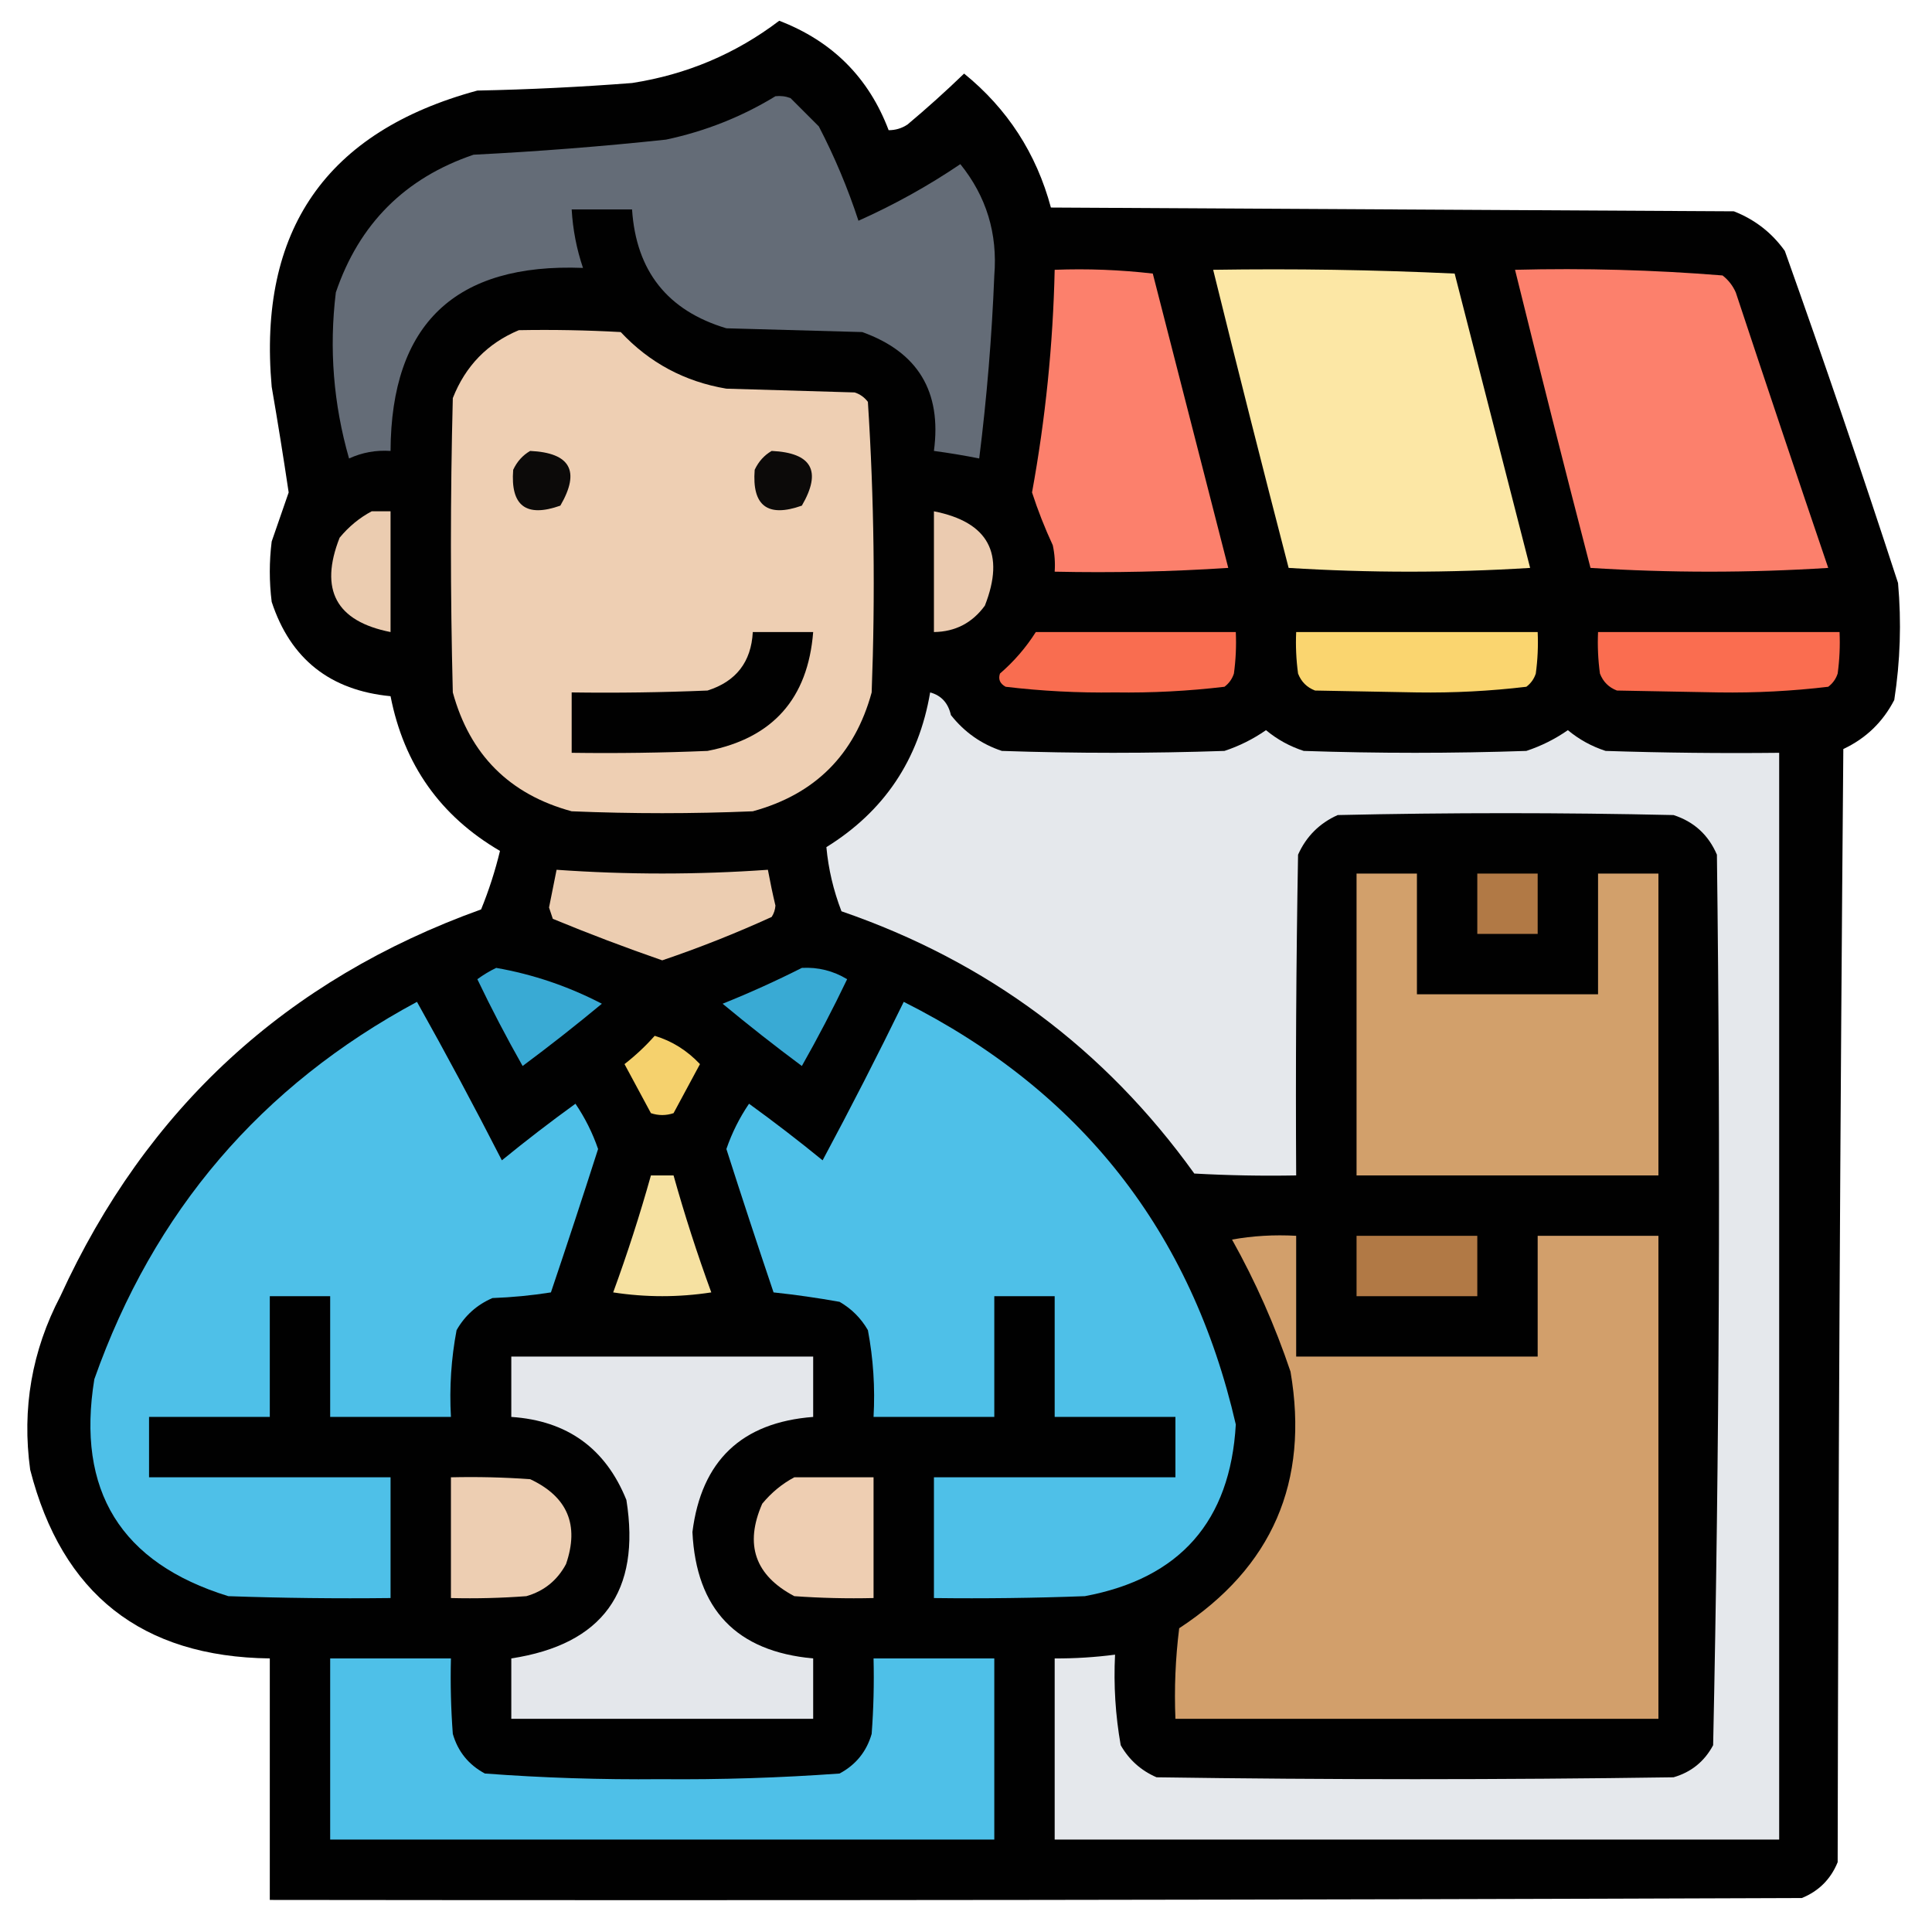 <?xml version="1.0" encoding="UTF-8"?>
<!DOCTYPE svg PUBLIC "-//W3C//DTD SVG 1.1//EN" "http://www.w3.org/Graphics/SVG/1.1/DTD/svg11.dtd">
<svg xmlns="http://www.w3.org/2000/svg" version="1.1" width="512px" height="512px" style="shape-rendering:geometricPrecision; text-rendering:geometricPrecision; image-rendering:optimizeQuality; fill-rule:evenodd; clip-rule:evenodd" xmlns:xlink="http://www.w3.org/1999/xlink">
<g><path style="opacity:0.994" fill="#000001" d="M 206.5,5.5 C 220.557,10.89 230.224,20.557 235.5,34.5C 237.308,34.509 238.975,34.009 240.5,33C 245.649,28.685 250.649,24.185 255.5,19.5C 266.976,28.82 274.643,40.654 278.5,55C 338.833,55.333 399.167,55.667 459.5,56C 465.074,58.194 469.574,61.694 473,66.5C 483.395,95.684 493.395,125.018 503,154.5C 503.926,164.907 503.592,175.241 502,185.5C 498.972,191.361 494.472,195.694 488.5,198.5C 487.667,296.832 487.167,395.165 487,493.5C 485.167,498 482,501.167 477.5,503C 342.167,503.5 206.834,503.667 71.5,503.5C 71.5,482.167 71.5,460.833 71.5,439.5C 37.584,439.089 16.417,422.422 8,389.5C 5.774,373.298 8.441,357.964 16,343.5C 38.77,293.733 75.936,259.566 127.5,241C 129.547,235.986 131.214,230.82 132.5,225.5C 116.712,216.29 107.046,202.623 103.5,184.5C 87.472,182.958 76.972,174.625 72,159.5C 71.333,154.167 71.333,148.833 72,143.5C 73.545,139.099 75.045,134.766 76.5,130.5C 75.108,121.15 73.608,111.817 72,102.5C 68.312,61.013 86.479,34.846 126.5,24C 140.188,23.723 153.854,23.057 167.5,22C 181.992,19.747 194.992,14.247 206.5,5.5 Z"/></g>
<g><path style="opacity:1" fill="#646c77" d="M 205.5,25.5 C 206.873,25.343 208.207,25.51 209.5,26C 212,28.5 214.5,31 217,33.5C 221.185,41.558 224.685,49.892 227.5,58.5C 236.984,54.261 245.984,49.261 254.5,43.5C 261.405,52.055 264.405,61.888 263.5,73C 262.853,89.232 261.519,105.398 259.5,121.5C 255.524,120.705 251.524,120.038 247.5,119.5C 249.602,103.795 243.269,93.295 228.5,88C 216.5,87.667 204.5,87.333 192.5,87C 176.909,82.343 168.576,71.843 167.5,55.5C 162.167,55.5 156.833,55.5 151.5,55.5C 151.804,60.829 152.804,65.996 154.5,71C 120.658,69.679 103.658,85.845 103.5,119.5C 99.658,119.239 95.991,119.906 92.5,121.5C 88.356,107.032 87.19,92.365 89,77.5C 95.167,59.333 107.333,47.167 125.5,41C 142.533,40.145 159.533,38.811 176.5,37C 186.91,34.786 196.576,30.953 205.5,25.5 Z"/></g>
<g><path style="opacity:1" fill="#fc806c" d="M 279.5,71.5 C 288.192,71.169 296.859,71.502 305.5,72.5C 312.167,98.5 318.833,124.5 325.5,150.5C 310.181,151.499 294.848,151.833 279.5,151.5C 279.663,149.143 279.497,146.81 279,144.5C 276.877,139.925 275.044,135.258 273.5,130.5C 277.06,110.997 279.06,91.331 279.5,71.5 Z"/></g>
<g><path style="opacity:1" fill="#fce7a5" d="M 321.5,71.5 C 342.844,71.167 364.177,71.5 385.5,72.5C 392.167,98.5 398.833,124.5 405.5,150.5C 384.167,151.833 362.833,151.833 341.5,150.5C 334.674,124.196 328.007,97.863 321.5,71.5 Z"/></g>
<g><path style="opacity:1" fill="#fc806c" d="M 401.5,71.5 C 419.927,71.026 438.26,71.526 456.5,73C 458.049,74.214 459.215,75.714 460,77.5C 468.068,101.87 476.235,126.204 484.5,150.5C 463.5,151.833 442.5,151.833 421.5,150.5C 414.674,124.196 408.007,97.863 401.5,71.5 Z"/></g>
<g><path style="opacity:1" fill="#eecfb3" d="M 137.5,87.5 C 146.506,87.334 155.506,87.5 164.5,88C 172.119,96.144 181.452,101.143 192.5,103C 203.833,103.333 215.167,103.667 226.5,104C 227.931,104.465 229.097,105.299 230,106.5C 231.648,132.079 231.981,157.746 231,183.5C 226.5,200 216,210.5 199.5,215C 183.5,215.667 167.5,215.667 151.5,215C 135.026,210.526 124.526,200.026 120,183.5C 119.333,157.5 119.333,131.5 120,105.5C 123.353,96.981 129.186,90.981 137.5,87.5 Z"/></g>
<g><path style="opacity:1" fill="#0c0a09" d="M 140.5,119.5 C 151.167,120.003 153.833,124.836 148.5,134C 139.42,137.215 135.253,134.048 136,124.5C 137.025,122.313 138.525,120.646 140.5,119.5 Z"/></g>
<g><path style="opacity:1" fill="#0c0a09" d="M 204.5,119.5 C 215.167,120.003 217.833,124.836 212.5,134C 203.42,137.215 199.253,134.048 200,124.5C 201.025,122.313 202.525,120.646 204.5,119.5 Z"/></g>
<g><path style="opacity:1" fill="#ebccb0" d="M 98.5,135.5 C 100.167,135.5 101.833,135.5 103.5,135.5C 103.5,146.167 103.5,156.833 103.5,167.5C 89.073,164.651 84.573,156.317 90,142.5C 92.441,139.546 95.275,137.213 98.5,135.5 Z"/></g>
<g><path style="opacity:1" fill="#ebcbb0" d="M 247.5,135.5 C 261.927,138.349 266.427,146.683 261,160.5C 257.66,165.087 253.16,167.42 247.5,167.5C 247.5,156.833 247.5,146.167 247.5,135.5 Z"/></g>
<g><path style="opacity:1" fill="#010101" d="M 199.5,167.5 C 204.833,167.5 210.167,167.5 215.5,167.5C 214.11,185.141 204.776,195.641 187.5,199C 175.505,199.5 163.505,199.667 151.5,199.5C 151.5,194.167 151.5,188.833 151.5,183.5C 163.505,183.667 175.505,183.5 187.5,183C 195.077,180.591 199.077,175.424 199.5,167.5 Z"/></g>
<g><path style="opacity:1" fill="#f96d50" d="M 274.5,167.5 C 292.167,167.5 309.833,167.5 327.5,167.5C 327.665,171.182 327.499,174.848 327,178.5C 326.535,179.931 325.701,181.097 324.5,182C 314.929,183.142 305.262,183.642 295.5,183.5C 285.738,183.642 276.071,183.142 266.5,182C 264.993,181.163 264.493,179.996 265,178.5C 268.75,175.256 271.917,171.589 274.5,167.5 Z"/></g>
<g><path style="opacity:1" fill="#fad56f" d="M 343.5,167.5 C 364.833,167.5 386.167,167.5 407.5,167.5C 407.665,171.182 407.499,174.848 407,178.5C 406.535,179.931 405.701,181.097 404.5,182C 394.929,183.142 385.262,183.642 375.5,183.5C 366.5,183.333 357.5,183.167 348.5,183C 346.333,182.167 344.833,180.667 344,178.5C 343.501,174.848 343.335,171.182 343.5,167.5 Z"/></g>
<g><path style="opacity:1" fill="#fa6d50" d="M 423.5,167.5 C 444.833,167.5 466.167,167.5 487.5,167.5C 487.665,171.182 487.499,174.848 487,178.5C 486.535,179.931 485.701,181.097 484.5,182C 474.929,183.142 465.262,183.642 455.5,183.5C 446.5,183.333 437.5,183.167 428.5,183C 426.333,182.167 424.833,180.667 424,178.5C 423.501,174.848 423.335,171.182 423.5,167.5 Z"/></g>
<g><path style="opacity:1" fill="#e5e8ec" d="M 246.5,183.5 C 249.434,184.289 251.268,186.289 252,189.5C 255.571,194.031 260.071,197.198 265.5,199C 285.167,199.667 304.833,199.667 324.5,199C 328.446,197.694 332.112,195.861 335.5,193.5C 338.472,195.968 341.806,197.802 345.5,199C 365.167,199.667 384.833,199.667 404.5,199C 408.446,197.694 412.112,195.861 415.5,193.5C 418.472,195.968 421.806,197.802 425.5,199C 440.83,199.5 456.163,199.667 471.5,199.5C 471.5,295.5 471.5,391.5 471.5,487.5C 407.5,487.5 343.5,487.5 279.5,487.5C 279.5,471.5 279.5,455.5 279.5,439.5C 284.862,439.528 290.195,439.194 295.5,438.5C 295.099,446.585 295.599,454.585 297,462.5C 299.222,466.388 302.388,469.221 306.5,471C 352.167,471.667 397.833,471.667 443.5,471C 448.185,469.65 451.685,466.817 454,462.5C 455.658,383.89 455.991,305.224 455,226.5C 452.744,221.243 448.91,217.743 443.5,216C 413.833,215.333 384.167,215.333 354.5,216C 349.667,218.167 346.167,221.667 344,226.5C 343.5,254.831 343.333,283.165 343.5,311.5C 334.494,311.666 325.494,311.5 316.5,311C 292.772,277.953 261.605,254.787 223,241.5C 220.864,235.96 219.531,230.293 219,224.5C 234.309,215.013 243.475,201.346 246.5,183.5 Z"/></g>
<g><path style="opacity:1" fill="#eccdb1" d="M 147.5,230.5 C 166.16,231.82 184.827,231.82 203.5,230.5C 204.084,233.67 204.75,236.837 205.5,240C 205.415,241.107 205.081,242.107 204.5,243C 195.026,247.324 185.36,251.158 175.5,254.5C 165.728,251.114 156.061,247.448 146.5,243.5C 146.167,242.5 145.833,241.5 145.5,240.5C 146.17,237.154 146.837,233.821 147.5,230.5 Z"/></g>
<g><path style="opacity:1" fill="#d2a06b" d="M 359.5,231.5 C 364.833,231.5 370.167,231.5 375.5,231.5C 375.5,242.167 375.5,252.833 375.5,263.5C 391.5,263.5 407.5,263.5 423.5,263.5C 423.5,252.833 423.5,242.167 423.5,231.5C 428.833,231.5 434.167,231.5 439.5,231.5C 439.5,258.167 439.5,284.833 439.5,311.5C 412.833,311.5 386.167,311.5 359.5,311.5C 359.5,284.833 359.5,258.167 359.5,231.5 Z"/></g>
<g><path style="opacity:1" fill="#b17945" d="M 391.5,231.5 C 396.833,231.5 402.167,231.5 407.5,231.5C 407.5,236.833 407.5,242.167 407.5,247.5C 402.167,247.5 396.833,247.5 391.5,247.5C 391.5,242.167 391.5,236.833 391.5,231.5 Z"/></g>
<g><path style="opacity:1" fill="#39aad4" d="M 131.5,256.5 C 141.276,258.214 150.609,261.381 159.5,266C 152.644,271.691 145.644,277.191 138.5,282.5C 134.245,274.991 130.245,267.324 126.5,259.5C 128.145,258.304 129.811,257.304 131.5,256.5 Z"/></g>
<g><path style="opacity:1" fill="#39aad4" d="M 212.5,256.5 C 216.814,256.272 220.814,257.272 224.5,259.5C 220.755,267.324 216.755,274.991 212.5,282.5C 205.356,277.191 198.356,271.691 191.5,266C 198.693,263.109 205.693,259.942 212.5,256.5 Z"/></g>
<g><path style="opacity:1" fill="#4ec0e8" d="M 110.5,265.5 C 118.226,279.279 125.726,293.279 133,307.5C 139.357,302.309 145.857,297.309 152.5,292.5C 155.03,296.226 157.03,300.226 158.5,304.5C 154.434,317.198 150.267,329.865 146,342.5C 140.917,343.307 135.75,343.807 130.5,344C 126.388,345.779 123.222,348.612 121,352.5C 119.568,360.054 119.068,367.721 119.5,375.5C 108.833,375.5 98.167,375.5 87.5,375.5C 87.5,364.833 87.5,354.167 87.5,343.5C 82.167,343.5 76.833,343.5 71.5,343.5C 71.5,354.167 71.5,364.833 71.5,375.5C 60.833,375.5 50.167,375.5 39.5,375.5C 39.5,380.833 39.5,386.167 39.5,391.5C 60.833,391.5 82.167,391.5 103.5,391.5C 103.5,402.167 103.5,412.833 103.5,423.5C 89.163,423.667 74.829,423.5 60.5,423C 32.019,414.218 20.186,395.052 25,365.5C 40.696,321.041 69.196,287.707 110.5,265.5 Z"/></g>
<g><path style="opacity:1" fill="#4ec0e8" d="M 239.5,265.5 C 286.421,289.08 315.755,326.413 327.5,377.5C 326.04,403.125 312.707,418.292 287.5,423C 274.171,423.5 260.837,423.667 247.5,423.5C 247.5,412.833 247.5,402.167 247.5,391.5C 268.833,391.5 290.167,391.5 311.5,391.5C 311.5,386.167 311.5,380.833 311.5,375.5C 300.833,375.5 290.167,375.5 279.5,375.5C 279.5,364.833 279.5,354.167 279.5,343.5C 274.167,343.5 268.833,343.5 263.5,343.5C 263.5,354.167 263.5,364.833 263.5,375.5C 252.833,375.5 242.167,375.5 231.5,375.5C 231.932,367.721 231.432,360.054 230,352.5C 228.167,349.333 225.667,346.833 222.5,345C 216.664,343.954 210.831,343.121 205,342.5C 200.733,329.865 196.566,317.198 192.5,304.5C 193.97,300.226 195.97,296.226 198.5,292.5C 205.143,297.309 211.643,302.309 218,307.5C 225.435,293.63 232.602,279.63 239.5,265.5 Z"/></g>
<g><path style="opacity:1" fill="#f5d16d" d="M 173.5,274.5 C 178.069,275.866 182.069,278.366 185.5,282C 183.167,286.333 180.833,290.667 178.5,295C 176.5,295.667 174.5,295.667 172.5,295C 170.167,290.667 167.833,286.333 165.5,282C 168.432,279.715 171.098,277.215 173.5,274.5 Z"/></g>
<g><path style="opacity:1" fill="#f6e1a1" d="M 172.5,311.5 C 174.5,311.5 176.5,311.5 178.5,311.5C 181.426,321.944 184.759,332.277 188.5,342.5C 179.833,343.833 171.167,343.833 162.5,342.5C 166.241,332.277 169.574,321.944 172.5,311.5 Z"/></g>
<g><path style="opacity:1" fill="#d29f6b" d="M 326.5,328.5 C 331.975,327.511 337.642,327.178 343.5,327.5C 343.5,338.167 343.5,348.833 343.5,359.5C 364.833,359.5 386.167,359.5 407.5,359.5C 407.5,348.833 407.5,338.167 407.5,327.5C 418.167,327.5 428.833,327.5 439.5,327.5C 439.5,370.167 439.5,412.833 439.5,455.5C 396.833,455.5 354.167,455.5 311.5,455.5C 311.169,447.472 311.502,439.472 312.5,431.5C 337.165,415.355 346.999,392.689 342,363.5C 337.882,351.272 332.715,339.606 326.5,328.5 Z"/></g>
<g><path style="opacity:1" fill="#b17945" d="M 359.5,327.5 C 370.167,327.5 380.833,327.5 391.5,327.5C 391.5,332.833 391.5,338.167 391.5,343.5C 380.833,343.5 370.167,343.5 359.5,343.5C 359.5,338.167 359.5,332.833 359.5,327.5 Z"/></g>
<g><path style="opacity:1" fill="#e4e7eb" d="M 135.5,359.5 C 162.167,359.5 188.833,359.5 215.5,359.5C 215.5,364.833 215.5,370.167 215.5,375.5C 196.542,376.957 185.876,387.124 183.5,406C 184.497,426.495 195.164,437.662 215.5,439.5C 215.5,444.833 215.5,450.167 215.5,455.5C 188.833,455.5 162.167,455.5 135.5,455.5C 135.5,450.167 135.5,444.833 135.5,439.5C 159.704,435.785 169.87,421.785 166,397.5C 160.48,383.825 150.314,376.491 135.5,375.5C 135.5,370.167 135.5,364.833 135.5,359.5 Z"/></g>
<g><path style="opacity:1" fill="#edceb2" d="M 119.5,391.5 C 126.508,391.334 133.508,391.5 140.5,392C 150.405,396.644 153.572,404.144 150,414.5C 147.685,418.817 144.185,421.65 139.5,423C 132.842,423.5 126.175,423.666 119.5,423.5C 119.5,412.833 119.5,402.167 119.5,391.5 Z"/></g>
<g><path style="opacity:1" fill="#eeceb2" d="M 210.5,391.5 C 217.5,391.5 224.5,391.5 231.5,391.5C 231.5,402.167 231.5,412.833 231.5,423.5C 224.492,423.666 217.492,423.5 210.5,423C 200.08,417.496 197.247,409.329 202,398.5C 204.441,395.546 207.275,393.213 210.5,391.5 Z"/></g>
<g><path style="opacity:1" fill="#4ec0e8" d="M 87.5,439.5 C 98.167,439.5 108.833,439.5 119.5,439.5C 119.334,446.175 119.5,452.842 120,459.5C 121.35,464.185 124.183,467.685 128.5,470C 143.911,471.152 159.411,471.652 175,471.5C 190.898,471.644 206.731,471.144 222.5,470C 226.817,467.685 229.65,464.185 231,459.5C 231.5,452.842 231.666,446.175 231.5,439.5C 242.167,439.5 252.833,439.5 263.5,439.5C 263.5,455.5 263.5,471.5 263.5,487.5C 204.833,487.5 146.167,487.5 87.5,487.5C 87.5,471.5 87.5,455.5 87.5,439.5 Z"/></g>
</svg>
